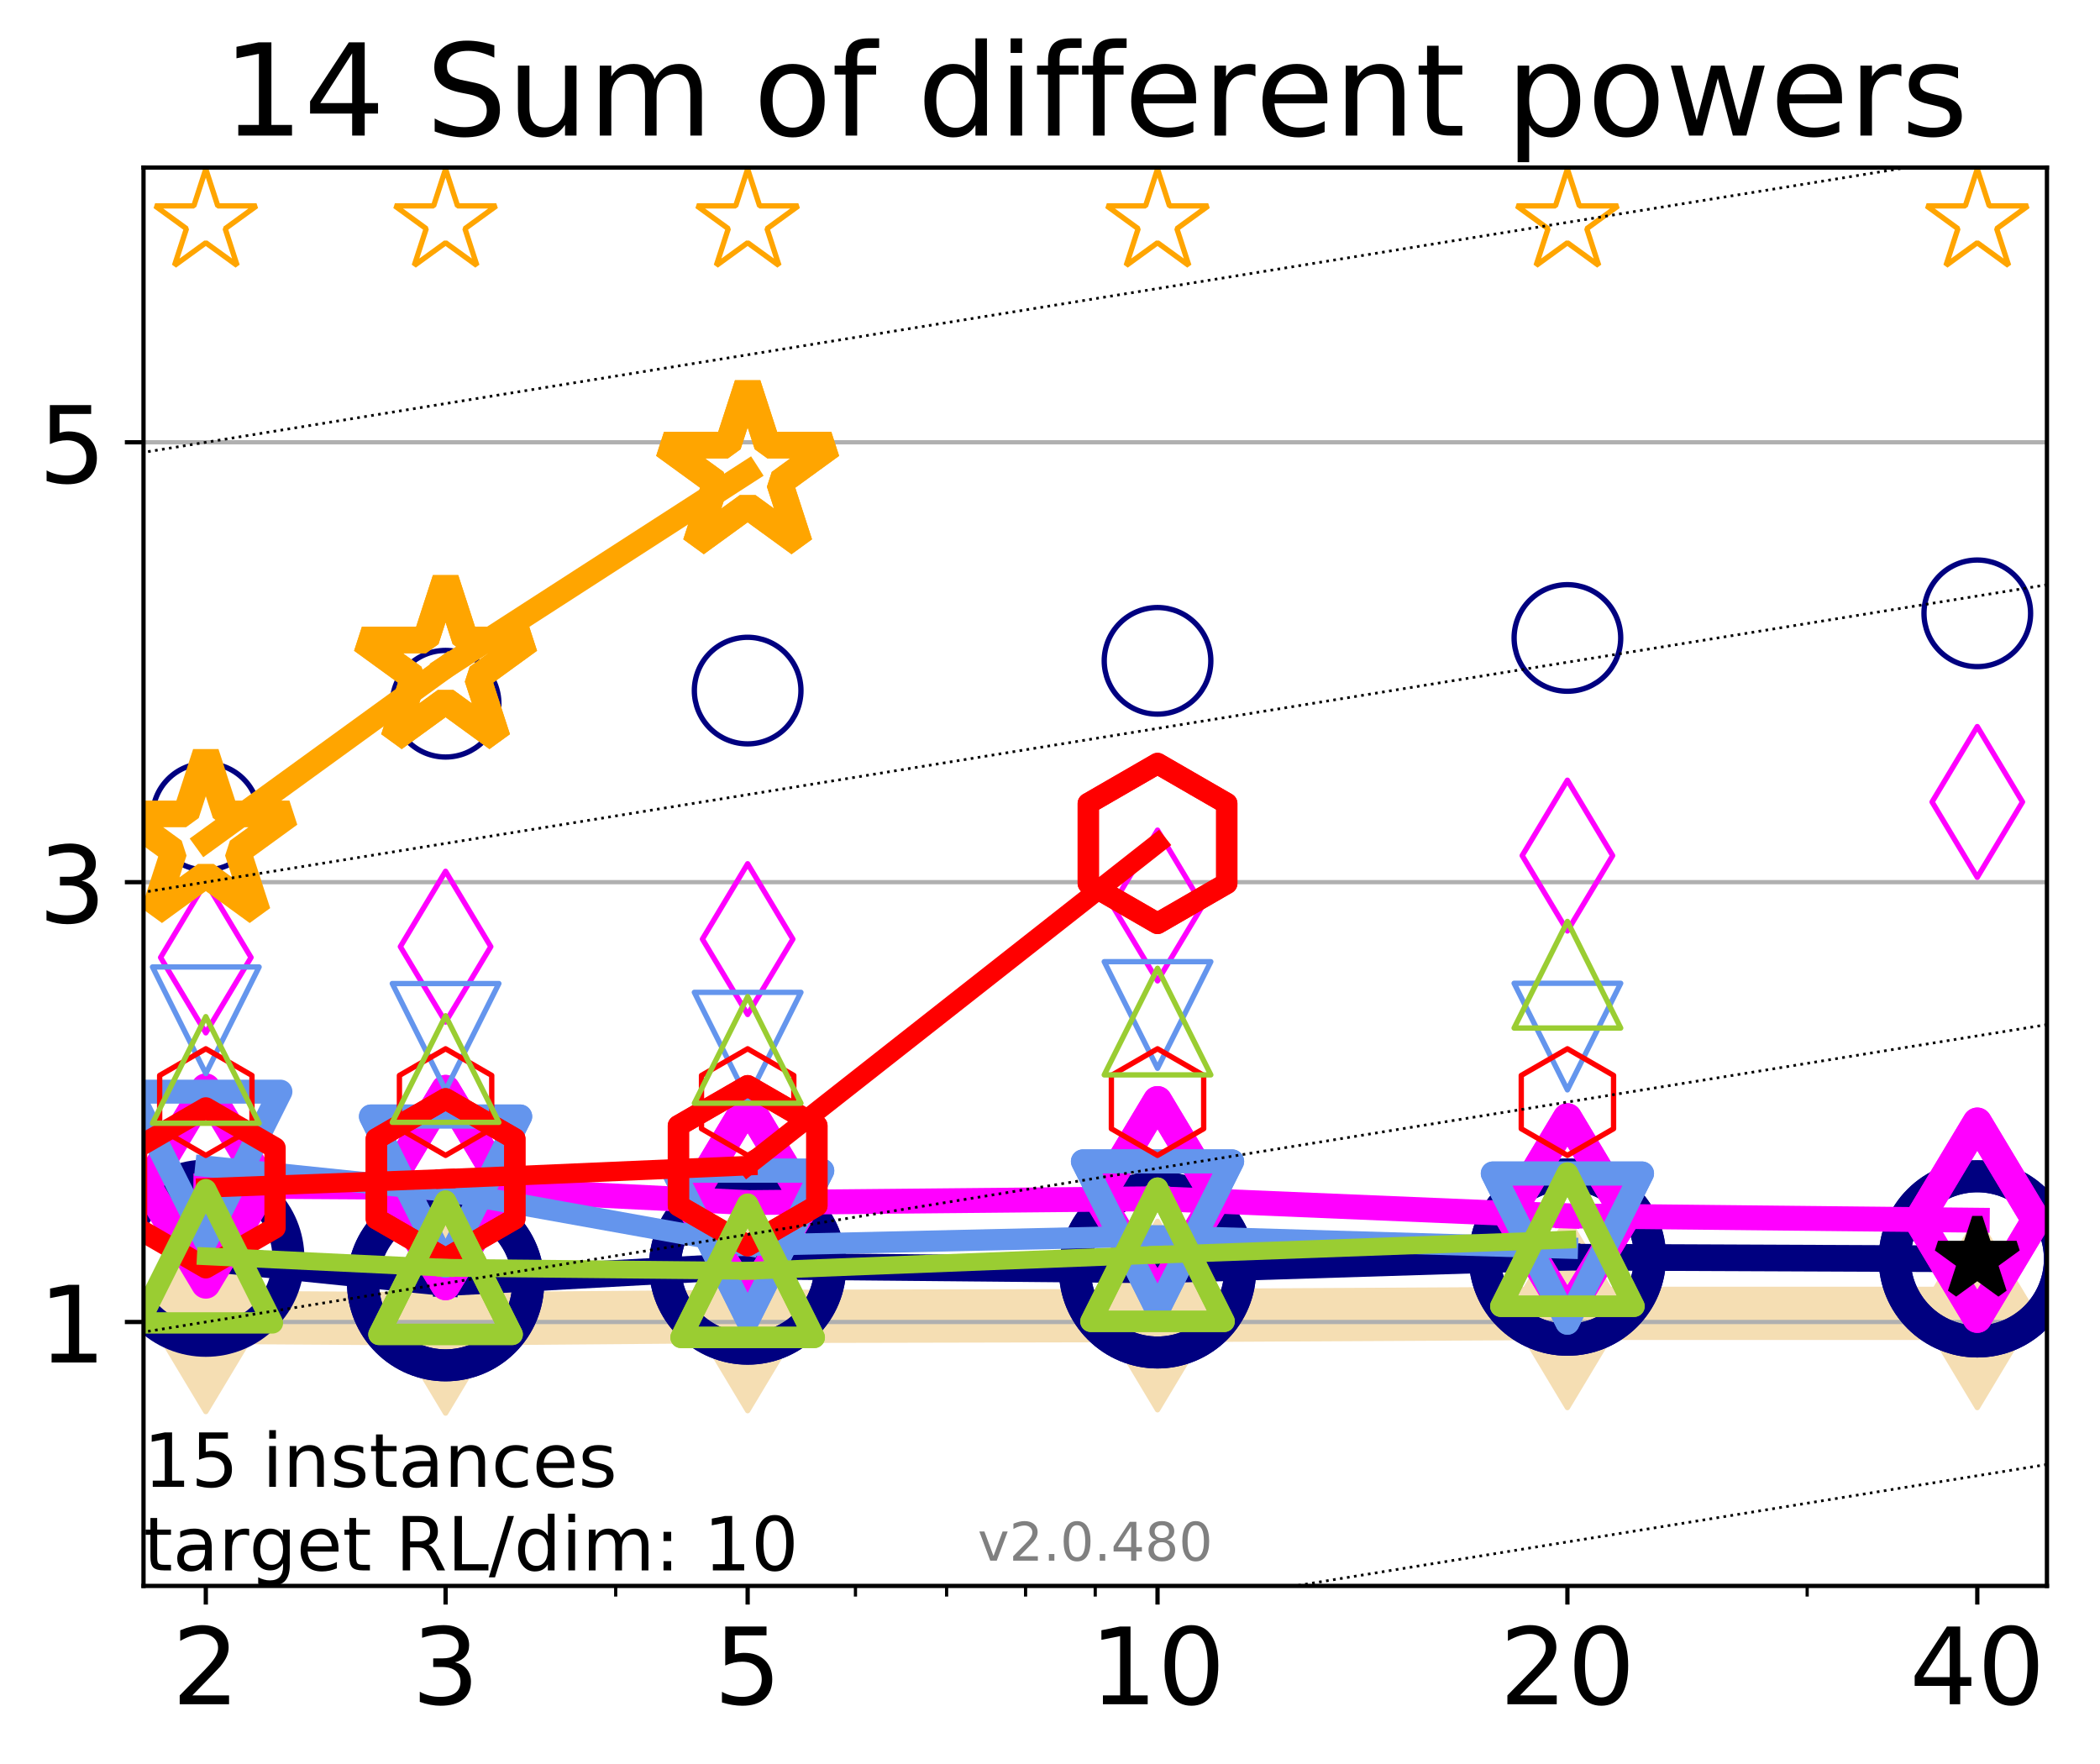 <?xml version="1.0" encoding="utf-8" standalone="no"?>
<!DOCTYPE svg PUBLIC "-//W3C//DTD SVG 1.1//EN"
  "http://www.w3.org/Graphics/SVG/1.1/DTD/svg11.dtd">
<!-- Created with matplotlib (http://matplotlib.org/) -->
<svg height="331pt" version="1.1" viewBox="0 0 394 331" width="394pt" xmlns="http://www.w3.org/2000/svg" xmlns:xlink="http://www.w3.org/1999/xlink">
 <defs>
  <style type="text/css">
*{stroke-linecap:butt;stroke-linejoin:round;}
  </style>
 </defs>
 <g id="figure_1">
  <g id="patch_1">
   <path d="M 0 331.104 
L 394.745 331.104 
L 394.745 0 
L 0 0 
z
" style="fill:#ffffff;"/>
  </g>
  <g id="axes_1">
   <g id="patch_2">
    <path d="M 26.925 297.548 
L 384.045 297.548 
L 384.045 31.436 
L 26.925 31.436 
z
" style="fill:#ffffff;"/>
   </g>
   <g id="line2d_1">
    <path clip-path="url(#pcd2418e612)" d="M 38.614 247.159 
L 83.599 247.446 
L 140.273 246.989 
L 217.174 246.821 
L 294.076 246.407 
L 370.977 246.407 
" style="fill:none;stroke:#f5deb3;stroke-linecap:square;stroke-width:10;"/>
    <defs>
     <path d="M -0 17.678 
L 10.607 0 
L 0 -17.678 
L -10.607 -0 
z
" id="m519e549bfc" style="stroke:#f5deb3;stroke-linejoin:miter;"/>
    </defs>
    <g clip-path="url(#pcd2418e612)">
     <use style="fill:#f5deb3;stroke:#f5deb3;stroke-linejoin:miter;" x="38.614" xlink:href="#m519e549bfc" y="247.159"/>
     <use style="fill:#f5deb3;stroke:#f5deb3;stroke-linejoin:miter;" x="83.599" xlink:href="#m519e549bfc" y="247.446"/>
     <use style="fill:#f5deb3;stroke:#f5deb3;stroke-linejoin:miter;" x="140.273" xlink:href="#m519e549bfc" y="246.989"/>
     <use style="fill:#f5deb3;stroke:#f5deb3;stroke-linejoin:miter;" x="217.174" xlink:href="#m519e549bfc" y="246.821"/>
     <use style="fill:#f5deb3;stroke:#f5deb3;stroke-linejoin:miter;" x="294.076" xlink:href="#m519e549bfc" y="246.407"/>
     <use style="fill:#f5deb3;stroke:#f5deb3;stroke-linejoin:miter;" x="370.977" xlink:href="#m519e549bfc" y="246.407"/>
    </g>
   </g>
   <g id="matplotlib.axis_1">
    <g id="xtick_1">
     <g id="line2d_2">
      <defs>
       <path d="M 0 0 
L 0 3.5 
" id="mab1034f482" style="stroke:#000000;stroke-width:0.8;"/>
      </defs>
      <g>
       <use style="stroke:#000000;stroke-width:0.8;" x="38.614" xlink:href="#mab1034f482" y="297.548"/>
      </g>
     </g>
     <g id="text_1">
      <!-- 2 -->
      <defs>
       <path d="M 19.188 8.297 
L 53.609 8.297 
L 53.609 0 
L 7.328 0 
L 7.328 8.297 
Q 12.938 14.109 22.625 23.891 
Q 32.328 33.688 34.812 36.531 
Q 39.547 41.844 41.422 45.531 
Q 43.312 49.219 43.312 52.781 
Q 43.312 58.594 39.234 62.25 
Q 35.156 65.922 28.609 65.922 
Q 23.969 65.922 18.812 64.312 
Q 13.672 62.703 7.812 59.422 
L 7.812 69.391 
Q 13.766 71.781 18.938 73 
Q 24.125 74.219 28.422 74.219 
Q 39.75 74.219 46.484 68.547 
Q 53.219 62.891 53.219 53.422 
Q 53.219 48.922 51.531 44.891 
Q 49.859 40.875 45.406 35.406 
Q 44.188 33.984 37.641 27.219 
Q 31.109 20.453 19.188 8.297 
z
" id="DejaVuSans-32"/>
      </defs>
      <g transform="translate(32.252 319.745)scale(0.2 -0.2)">
       <use xlink:href="#DejaVuSans-32"/>
      </g>
     </g>
    </g>
    <g id="xtick_2">
     <g id="line2d_3">
      <g>
       <use style="stroke:#000000;stroke-width:0.8;" x="83.599" xlink:href="#mab1034f482" y="297.548"/>
      </g>
     </g>
     <g id="text_2">
      <!-- 3 -->
      <defs>
       <path d="M 40.578 39.312 
Q 47.656 37.797 51.625 33 
Q 55.609 28.219 55.609 21.188 
Q 55.609 10.406 48.188 4.484 
Q 40.766 -1.422 27.094 -1.422 
Q 22.516 -1.422 17.656 -0.516 
Q 12.797 0.391 7.625 2.203 
L 7.625 11.719 
Q 11.719 9.328 16.594 8.109 
Q 21.484 6.891 26.812 6.891 
Q 36.078 6.891 40.938 10.547 
Q 45.797 14.203 45.797 21.188 
Q 45.797 27.641 41.281 31.266 
Q 36.766 34.906 28.719 34.906 
L 20.219 34.906 
L 20.219 43.016 
L 29.109 43.016 
Q 36.375 43.016 40.234 45.922 
Q 44.094 48.828 44.094 54.297 
Q 44.094 59.906 40.109 62.906 
Q 36.141 65.922 28.719 65.922 
Q 24.656 65.922 20.016 65.031 
Q 15.375 64.156 9.812 62.312 
L 9.812 71.094 
Q 15.438 72.656 20.344 73.438 
Q 25.25 74.219 29.594 74.219 
Q 40.828 74.219 47.359 69.109 
Q 53.906 64.016 53.906 55.328 
Q 53.906 49.266 50.438 45.094 
Q 46.969 40.922 40.578 39.312 
z
" id="DejaVuSans-33"/>
      </defs>
      <g transform="translate(77.236 319.745)scale(0.2 -0.2)">
       <use xlink:href="#DejaVuSans-33"/>
      </g>
     </g>
    </g>
    <g id="xtick_3">
     <g id="line2d_4">
      <g>
       <use style="stroke:#000000;stroke-width:0.8;" x="140.273" xlink:href="#mab1034f482" y="297.548"/>
      </g>
     </g>
     <g id="text_3">
      <!-- 5 -->
      <defs>
       <path d="M 10.797 72.906 
L 49.516 72.906 
L 49.516 64.594 
L 19.828 64.594 
L 19.828 46.734 
Q 21.969 47.469 24.109 47.828 
Q 26.266 48.188 28.422 48.188 
Q 40.625 48.188 47.75 41.5 
Q 54.891 34.812 54.891 23.391 
Q 54.891 11.625 47.562 5.094 
Q 40.234 -1.422 26.906 -1.422 
Q 22.312 -1.422 17.547 -0.641 
Q 12.797 0.141 7.719 1.703 
L 7.719 11.625 
Q 12.109 9.234 16.797 8.062 
Q 21.484 6.891 26.703 6.891 
Q 35.156 6.891 40.078 11.328 
Q 45.016 15.766 45.016 23.391 
Q 45.016 31 40.078 35.438 
Q 35.156 39.891 26.703 39.891 
Q 22.75 39.891 18.812 39.016 
Q 14.891 38.141 10.797 36.281 
z
" id="DejaVuSans-35"/>
      </defs>
      <g transform="translate(133.91 319.745)scale(0.2 -0.2)">
       <use xlink:href="#DejaVuSans-35"/>
      </g>
     </g>
    </g>
    <g id="xtick_4">
     <g id="line2d_5">
      <g>
       <use style="stroke:#000000;stroke-width:0.8;" x="217.174" xlink:href="#mab1034f482" y="297.548"/>
      </g>
     </g>
     <g id="text_4">
      <!-- 10 -->
      <defs>
       <path d="M 12.406 8.297 
L 28.516 8.297 
L 28.516 63.922 
L 10.984 60.406 
L 10.984 69.391 
L 28.422 72.906 
L 38.281 72.906 
L 38.281 8.297 
L 54.391 8.297 
L 54.391 0 
L 12.406 0 
z
" id="DejaVuSans-31"/>
       <path d="M 31.781 66.406 
Q 24.172 66.406 20.328 58.906 
Q 16.5 51.422 16.5 36.375 
Q 16.5 21.391 20.328 13.891 
Q 24.172 6.391 31.781 6.391 
Q 39.453 6.391 43.281 13.891 
Q 47.125 21.391 47.125 36.375 
Q 47.125 51.422 43.281 58.906 
Q 39.453 66.406 31.781 66.406 
z
M 31.781 74.219 
Q 44.047 74.219 50.516 64.516 
Q 56.984 54.828 56.984 36.375 
Q 56.984 17.969 50.516 8.266 
Q 44.047 -1.422 31.781 -1.422 
Q 19.531 -1.422 13.062 8.266 
Q 6.594 17.969 6.594 36.375 
Q 6.594 54.828 13.062 64.516 
Q 19.531 74.219 31.781 74.219 
z
" id="DejaVuSans-30"/>
      </defs>
      <g transform="translate(204.449 319.745)scale(0.2 -0.2)">
       <use xlink:href="#DejaVuSans-31"/>
       <use x="63.623" xlink:href="#DejaVuSans-30"/>
      </g>
     </g>
    </g>
    <g id="xtick_5">
     <g id="line2d_6">
      <g>
       <use style="stroke:#000000;stroke-width:0.8;" x="294.076" xlink:href="#mab1034f482" y="297.548"/>
      </g>
     </g>
     <g id="text_5">
      <!-- 20 -->
      <g transform="translate(281.351 319.745)scale(0.2 -0.2)">
       <use xlink:href="#DejaVuSans-32"/>
       <use x="63.623" xlink:href="#DejaVuSans-30"/>
      </g>
     </g>
    </g>
    <g id="xtick_6">
     <g id="line2d_7">
      <g>
       <use style="stroke:#000000;stroke-width:0.8;" x="370.977" xlink:href="#mab1034f482" y="297.548"/>
      </g>
     </g>
     <g id="text_6">
      <!-- 40 -->
      <defs>
       <path d="M 37.797 64.312 
L 12.891 25.391 
L 37.797 25.391 
z
M 35.203 72.906 
L 47.609 72.906 
L 47.609 25.391 
L 58.016 25.391 
L 58.016 17.188 
L 47.609 17.188 
L 47.609 0 
L 37.797 0 
L 37.797 17.188 
L 4.891 17.188 
L 4.891 26.703 
z
" id="DejaVuSans-34"/>
      </defs>
      <g transform="translate(358.252 319.745)scale(0.2 -0.2)">
       <use xlink:href="#DejaVuSans-34"/>
       <use x="63.623" xlink:href="#DejaVuSans-30"/>
      </g>
     </g>
    </g>
    <g id="xtick_7">
     <g id="line2d_8">
      <defs>
       <path d="M 0 0 
L 0 2 
" id="mb6cc7ffd02" style="stroke:#000000;stroke-width:0.6;"/>
      </defs>
      <g>
       <use style="stroke:#000000;stroke-width:0.6;" x="38.614" xlink:href="#mb6cc7ffd02" y="297.548"/>
      </g>
     </g>
    </g>
    <g id="xtick_8">
     <g id="line2d_9">
      <g>
       <use style="stroke:#000000;stroke-width:0.6;" x="83.599" xlink:href="#mb6cc7ffd02" y="297.548"/>
      </g>
     </g>
    </g>
    <g id="xtick_9">
     <g id="line2d_10">
      <g>
       <use style="stroke:#000000;stroke-width:0.6;" x="115.516" xlink:href="#mb6cc7ffd02" y="297.548"/>
      </g>
     </g>
    </g>
    <g id="xtick_10">
     <g id="line2d_11">
      <g>
       <use style="stroke:#000000;stroke-width:0.6;" x="140.273" xlink:href="#mb6cc7ffd02" y="297.548"/>
      </g>
     </g>
    </g>
    <g id="xtick_11">
     <g id="line2d_12">
      <g>
       <use style="stroke:#000000;stroke-width:0.6;" x="160.5" xlink:href="#mb6cc7ffd02" y="297.548"/>
      </g>
     </g>
    </g>
    <g id="xtick_12">
     <g id="line2d_13">
      <g>
       <use style="stroke:#000000;stroke-width:0.6;" x="177.603" xlink:href="#mb6cc7ffd02" y="297.548"/>
      </g>
     </g>
    </g>
    <g id="xtick_13">
     <g id="line2d_14">
      <g>
       <use style="stroke:#000000;stroke-width:0.6;" x="192.417" xlink:href="#mb6cc7ffd02" y="297.548"/>
      </g>
     </g>
    </g>
    <g id="xtick_14">
     <g id="line2d_15">
      <g>
       <use style="stroke:#000000;stroke-width:0.6;" x="205.485" xlink:href="#mb6cc7ffd02" y="297.548"/>
      </g>
     </g>
    </g>
    <g id="xtick_15">
     <g id="line2d_16">
      <g>
       <use style="stroke:#000000;stroke-width:0.6;" x="294.076" xlink:href="#mb6cc7ffd02" y="297.548"/>
      </g>
     </g>
    </g>
    <g id="xtick_16">
     <g id="line2d_17">
      <g>
       <use style="stroke:#000000;stroke-width:0.6;" x="339.06" xlink:href="#mb6cc7ffd02" y="297.548"/>
      </g>
     </g>
    </g>
    <g id="xtick_17">
     <g id="line2d_18">
      <g>
       <use style="stroke:#000000;stroke-width:0.6;" x="370.977" xlink:href="#mb6cc7ffd02" y="297.548"/>
      </g>
     </g>
    </g>
   </g>
   <g id="matplotlib.axis_2">
    <g id="ytick_1">
     <g id="line2d_19">
      <path clip-path="url(#pcd2418e612)" d="M 26.925 248.034 
L 384.045 248.034 
" style="fill:none;stroke:#b0b0b0;stroke-linecap:square;stroke-width:0.8;"/>
     </g>
     <g id="line2d_20">
      <defs>
       <path d="M 0 0 
L -3.5 0 
" id="mf6d6d256bd" style="stroke:#000000;stroke-width:0.8;"/>
      </defs>
      <g>
       <use style="stroke:#000000;stroke-width:0.8;" x="26.925" xlink:href="#mf6d6d256bd" y="248.034"/>
      </g>
     </g>
     <g id="text_7">
      <!-- 1 -->
      <g transform="translate(7.2 255.632)scale(0.2 -0.2)">
       <use xlink:href="#DejaVuSans-31"/>
      </g>
     </g>
    </g>
    <g id="ytick_2">
     <g id="line2d_21">
      <path clip-path="url(#pcd2418e612)" d="M 26.925 165.509 
L 384.045 165.509 
" style="fill:none;stroke:#b0b0b0;stroke-linecap:square;stroke-width:0.8;"/>
     </g>
     <g id="line2d_22">
      <g>
       <use style="stroke:#000000;stroke-width:0.8;" x="26.925" xlink:href="#mf6d6d256bd" y="165.509"/>
      </g>
     </g>
     <g id="text_8">
      <!-- 3 -->
      <g transform="translate(7.2 173.108)scale(0.2 -0.2)">
       <use xlink:href="#DejaVuSans-33"/>
      </g>
     </g>
    </g>
    <g id="ytick_3">
     <g id="line2d_23">
      <path clip-path="url(#pcd2418e612)" d="M 26.925 82.985 
L 384.045 82.985 
" style="fill:none;stroke:#b0b0b0;stroke-linecap:square;stroke-width:0.8;"/>
     </g>
     <g id="line2d_24">
      <g>
       <use style="stroke:#000000;stroke-width:0.8;" x="26.925" xlink:href="#mf6d6d256bd" y="82.985"/>
      </g>
     </g>
     <g id="text_9">
      <!-- 5 -->
      <g transform="translate(7.2 90.583)scale(0.2 -0.2)">
       <use xlink:href="#DejaVuSans-35"/>
      </g>
     </g>
    </g>
   </g>
   <g id="line2d_25">
    <path clip-path="url(#pcd2418e612)" d="M 38.614 236.066 
L 83.599 240.662 
" style="fill:none;stroke:#000080;stroke-linecap:square;stroke-width:5;"/>
    <defs>
     <path d="M 0 15.5 
C 4.111 15.5 8.053 13.867 10.96 10.96 
C 13.867 8.053 15.5 4.111 15.5 0 
C 15.5 -4.111 13.867 -8.053 10.96 -10.96 
C 8.053 -13.867 4.111 -15.5 0 -15.5 
C -4.111 -15.5 -8.053 -13.867 -10.96 -10.96 
C -13.867 -8.053 -15.5 -4.111 -15.5 0 
C -15.5 4.111 -13.867 8.053 -10.96 10.96 
C -8.053 13.867 -4.111 15.5 0 15.5 
z
" id="mfbea854849" style="stroke:#000080;stroke-width:6;"/>
    </defs>
    <g clip-path="url(#pcd2418e612)">
     <use style="fill:none;stroke:#000080;stroke-width:6;" x="38.614" xlink:href="#mfbea854849" y="236.066"/>
     <use style="fill:none;stroke:#000080;stroke-width:6;" x="83.599" xlink:href="#mfbea854849" y="240.662"/>
    </g>
   </g>
   <g id="line2d_26">
    <path clip-path="url(#pcd2418e612)" d="M 83.599 240.662 
L 140.273 237.54 
" style="fill:none;stroke:#000080;stroke-linecap:square;stroke-width:5;"/>
    <g clip-path="url(#pcd2418e612)">
     <use style="fill:none;stroke:#000080;stroke-width:6;" x="83.599" xlink:href="#mfbea854849" y="240.662"/>
     <use style="fill:none;stroke:#000080;stroke-width:6;" x="140.273" xlink:href="#mfbea854849" y="237.54"/>
    </g>
   </g>
   <g id="line2d_27">
    <path clip-path="url(#pcd2418e612)" d="M 140.273 237.54 
L 217.174 238.253 
" style="fill:none;stroke:#000080;stroke-linecap:square;stroke-width:5;"/>
    <g clip-path="url(#pcd2418e612)">
     <use style="fill:none;stroke:#000080;stroke-width:6;" x="140.273" xlink:href="#mfbea854849" y="237.54"/>
     <use style="fill:none;stroke:#000080;stroke-width:6;" x="217.174" xlink:href="#mfbea854849" y="238.253"/>
    </g>
   </g>
   <g id="line2d_28">
    <path clip-path="url(#pcd2418e612)" d="M 217.174 238.253 
L 294.076 235.865 
" style="fill:none;stroke:#000080;stroke-linecap:square;stroke-width:5;"/>
    <g clip-path="url(#pcd2418e612)">
     <use style="fill:none;stroke:#000080;stroke-width:6;" x="217.174" xlink:href="#mfbea854849" y="238.253"/>
     <use style="fill:none;stroke:#000080;stroke-width:6;" x="294.076" xlink:href="#mfbea854849" y="235.865"/>
    </g>
   </g>
   <g id="line2d_29">
    <path clip-path="url(#pcd2418e612)" d="M 294.076 235.865 
L 370.977 236.192 
" style="fill:none;stroke:#000080;stroke-linecap:square;stroke-width:5;"/>
    <g clip-path="url(#pcd2418e612)">
     <use style="fill:none;stroke:#000080;stroke-width:6;" x="294.076" xlink:href="#mfbea854849" y="235.865"/>
     <use style="fill:none;stroke:#000080;stroke-width:6;" x="370.977" xlink:href="#mfbea854849" y="236.192"/>
    </g>
   </g>
   <g id="line2d_30">
    <path clip-path="url(#pcd2418e612)" d="M 370.977 236.192 
" style="fill:none;stroke:#000080;stroke-linecap:square;stroke-width:5;"/>
    <g clip-path="url(#pcd2418e612)">
     <use style="fill:none;stroke:#000080;stroke-width:6;" x="370.977" xlink:href="#mfbea854849" y="236.192"/>
    </g>
   </g>
   <g id="line2d_31"/>
   <g id="line2d_32">
    <defs>
     <path d="M 0 10 
C 2.652 10 5.196 8.946 7.071 7.071 
C 8.946 5.196 10 2.652 10 0 
C 10 -2.652 8.946 -5.196 7.071 -7.071 
C 5.196 -8.946 2.652 -10 0 -10 
C -2.652 -10 -5.196 -8.946 -7.071 -7.071 
C -8.946 -5.196 -10 -2.652 -10 0 
C -10 2.652 -8.946 5.196 -7.071 7.071 
C -5.196 8.946 -2.652 10 0 10 
z
" id="m8c81c8ad47" style="stroke:#000080;"/>
    </defs>
    <g clip-path="url(#pcd2418e612)">
     <use style="fill:none;stroke:#000080;" x="38.614" xlink:href="#m8c81c8ad47" y="153.218"/>
     <use style="fill:none;stroke:#000080;" x="83.599" xlink:href="#m8c81c8ad47" y="132.033"/>
     <use style="fill:none;stroke:#000080;" x="140.273" xlink:href="#m8c81c8ad47" y="129.566"/>
     <use style="fill:none;stroke:#000080;" x="217.174" xlink:href="#m8c81c8ad47" y="123.984"/>
     <use style="fill:none;stroke:#000080;" x="294.076" xlink:href="#m8c81c8ad47" y="119.694"/>
     <use style="fill:none;stroke:#000080;" x="370.977" xlink:href="#m8c81c8ad47" y="115.072"/>
    </g>
   </g>
   <g id="line2d_33">
    <path clip-path="url(#pcd2418e612)" d="M 38.614 222.517 
L 83.599 222.807 
" style="fill:none;stroke:#ff00ff;stroke-linecap:square;stroke-width:4.667;"/>
    <defs>
     <path d="M -0 18.385 
L 11.031 0 
L 0 -18.385 
L -11.031 -0 
z
" id="m5c1d5bd7ec" style="stroke:#ff00ff;stroke-linejoin:miter;stroke-width:5.5;"/>
    </defs>
    <g clip-path="url(#pcd2418e612)">
     <use style="fill:none;stroke:#ff00ff;stroke-linejoin:miter;stroke-width:5.5;" x="38.614" xlink:href="#m5c1d5bd7ec" y="222.517"/>
     <use style="fill:none;stroke:#ff00ff;stroke-linejoin:miter;stroke-width:5.5;" x="83.599" xlink:href="#m5c1d5bd7ec" y="222.807"/>
    </g>
   </g>
   <g id="line2d_34">
    <path clip-path="url(#pcd2418e612)" d="M 83.599 222.807 
L 140.273 225.632 
" style="fill:none;stroke:#ff00ff;stroke-linecap:square;stroke-width:4.667;"/>
    <g clip-path="url(#pcd2418e612)">
     <use style="fill:none;stroke:#ff00ff;stroke-linejoin:miter;stroke-width:5.5;" x="83.599" xlink:href="#m5c1d5bd7ec" y="222.807"/>
     <use style="fill:none;stroke:#ff00ff;stroke-linejoin:miter;stroke-width:5.5;" x="140.273" xlink:href="#m5c1d5bd7ec" y="225.632"/>
    </g>
   </g>
   <g id="line2d_35">
    <path clip-path="url(#pcd2418e612)" d="M 140.273 225.632 
L 217.174 224.904 
" style="fill:none;stroke:#ff00ff;stroke-linecap:square;stroke-width:4.667;"/>
    <g clip-path="url(#pcd2418e612)">
     <use style="fill:none;stroke:#ff00ff;stroke-linejoin:miter;stroke-width:5.5;" x="140.273" xlink:href="#m5c1d5bd7ec" y="225.632"/>
     <use style="fill:none;stroke:#ff00ff;stroke-linejoin:miter;stroke-width:5.5;" x="217.174" xlink:href="#m5c1d5bd7ec" y="224.904"/>
    </g>
   </g>
   <g id="line2d_36">
    <path clip-path="url(#pcd2418e612)" d="M 217.174 224.904 
L 294.076 228.125 
" style="fill:none;stroke:#ff00ff;stroke-linecap:square;stroke-width:4.667;"/>
    <g clip-path="url(#pcd2418e612)">
     <use style="fill:none;stroke:#ff00ff;stroke-linejoin:miter;stroke-width:5.5;" x="217.174" xlink:href="#m5c1d5bd7ec" y="224.904"/>
     <use style="fill:none;stroke:#ff00ff;stroke-linejoin:miter;stroke-width:5.5;" x="294.076" xlink:href="#m5c1d5bd7ec" y="228.125"/>
    </g>
   </g>
   <g id="line2d_37">
    <path clip-path="url(#pcd2418e612)" d="M 294.076 228.125 
L 370.977 228.933 
" style="fill:none;stroke:#ff00ff;stroke-linecap:square;stroke-width:4.667;"/>
    <g clip-path="url(#pcd2418e612)">
     <use style="fill:none;stroke:#ff00ff;stroke-linejoin:miter;stroke-width:5.5;" x="294.076" xlink:href="#m5c1d5bd7ec" y="228.125"/>
     <use style="fill:none;stroke:#ff00ff;stroke-linejoin:miter;stroke-width:5.5;" x="370.977" xlink:href="#m5c1d5bd7ec" y="228.933"/>
    </g>
   </g>
   <g id="line2d_38">
    <path clip-path="url(#pcd2418e612)" d="M 370.977 228.933 
" style="fill:none;stroke:#ff00ff;stroke-linecap:square;stroke-width:4.667;"/>
    <g clip-path="url(#pcd2418e612)">
     <use style="fill:none;stroke:#ff00ff;stroke-linejoin:miter;stroke-width:5.5;" x="370.977" xlink:href="#m5c1d5bd7ec" y="228.933"/>
    </g>
   </g>
   <g id="line2d_39"/>
   <g id="line2d_40">
    <defs>
     <path d="M -0 14.142 
L 8.485 0 
L -0 -14.142 
L -8.485 -0 
z
" id="m2f534314c7" style="stroke:#ff00ff;stroke-linejoin:miter;"/>
    </defs>
    <g clip-path="url(#pcd2418e612)">
     <use style="fill:none;stroke:#ff00ff;stroke-linejoin:miter;" x="38.614" xlink:href="#m2f534314c7" y="179.64"/>
     <use style="fill:none;stroke:#ff00ff;stroke-linejoin:miter;" x="83.599" xlink:href="#m2f534314c7" y="177.611"/>
     <use style="fill:none;stroke:#ff00ff;stroke-linejoin:miter;" x="140.273" xlink:href="#m2f534314c7" y="176.196"/>
     <use style="fill:none;stroke:#ff00ff;stroke-linejoin:miter;" x="217.174" xlink:href="#m2f534314c7" y="169.89"/>
     <use style="fill:none;stroke:#ff00ff;stroke-linejoin:miter;" x="294.076" xlink:href="#m2f534314c7" y="160.524"/>
     <use style="fill:none;stroke:#ff00ff;stroke-linejoin:miter;" x="370.977" xlink:href="#m2f534314c7" y="150.461"/>
    </g>
   </g>
   <g id="line2d_41">
    <path clip-path="url(#pcd2418e612)" d="M 38.614 157.805 
L 83.599 125.173 
" style="fill:none;stroke:#ffa500;stroke-linecap:square;stroke-width:4.333;"/>
    <defs>
     <path d="M 0 -16.5 
L -3.704 -5.099 
L -15.692 -5.099 
L -5.994 1.948 
L -9.698 13.349 
L -0 6.302 
L 9.698 13.349 
L 5.994 1.948 
L 15.692 -5.099 
L 3.704 -5.099 
z
" id="m3b3eb95f6f" style="stroke:#ffa500;stroke-linejoin:bevel;stroke-width:5;"/>
    </defs>
    <g clip-path="url(#pcd2418e612)">
     <use style="fill:none;stroke:#ffa500;stroke-linejoin:bevel;stroke-width:5;" x="38.614" xlink:href="#m3b3eb95f6f" y="157.805"/>
     <use style="fill:none;stroke:#ffa500;stroke-linejoin:bevel;stroke-width:5;" x="83.599" xlink:href="#m3b3eb95f6f" y="125.173"/>
    </g>
   </g>
   <g id="line2d_42">
    <path clip-path="url(#pcd2418e612)" d="M 83.599 125.173 
L 140.273 88.609 
" style="fill:none;stroke:#ffa500;stroke-linecap:square;stroke-width:4.333;"/>
    <g clip-path="url(#pcd2418e612)">
     <use style="fill:none;stroke:#ffa500;stroke-linejoin:bevel;stroke-width:5;" x="83.599" xlink:href="#m3b3eb95f6f" y="125.173"/>
     <use style="fill:none;stroke:#ffa500;stroke-linejoin:bevel;stroke-width:5;" x="140.273" xlink:href="#m3b3eb95f6f" y="88.609"/>
    </g>
   </g>
   <g id="line2d_43">
    <path clip-path="url(#pcd2418e612)" d="M 140.273 88.609 
" style="fill:none;stroke:#ffa500;stroke-linecap:square;stroke-width:4.333;"/>
    <g clip-path="url(#pcd2418e612)">
     <use style="fill:none;stroke:#ffa500;stroke-linejoin:bevel;stroke-width:5;" x="140.273" xlink:href="#m3b3eb95f6f" y="88.609"/>
    </g>
   </g>
   <g id="line2d_44"/>
   <g id="line2d_45">
    <defs>
     <path d="M 0 -10 
L -2.245 -3.09 
L -9.511 -3.09 
L -3.633 1.18 
L -5.878 8.09 
L -0 3.82 
L 5.878 8.09 
L 3.633 1.18 
L 9.511 -3.09 
L 2.245 -3.09 
z
" id="mc01758239f" style="stroke:#ffa500;stroke-linejoin:bevel;"/>
    </defs>
    <g clip-path="url(#pcd2418e612)">
     <use style="fill:none;stroke:#ffa500;stroke-linejoin:bevel;" x="38.614" xlink:href="#mc01758239f" y="41.722"/>
     <use style="fill:none;stroke:#ffa500;stroke-linejoin:bevel;" x="83.599" xlink:href="#mc01758239f" y="41.722"/>
     <use style="fill:none;stroke:#ffa500;stroke-linejoin:bevel;" x="140.273" xlink:href="#mc01758239f" y="41.722"/>
     <use style="fill:none;stroke:#ffa500;stroke-linejoin:bevel;" x="217.174" xlink:href="#mc01758239f" y="41.722"/>
     <use style="fill:none;stroke:#ffa500;stroke-linejoin:bevel;" x="294.076" xlink:href="#mc01758239f" y="41.722"/>
     <use style="fill:none;stroke:#ffa500;stroke-linejoin:bevel;" x="370.977" xlink:href="#mc01758239f" y="41.722"/>
    </g>
   </g>
   <g id="line2d_46">
    <path clip-path="url(#pcd2418e612)" d="M 38.614 218.814 
L 83.599 223.472 
" style="fill:none;stroke:#6495ed;stroke-linecap:square;stroke-width:4;"/>
    <defs>
     <path d="M -0 14 
L 14 -14 
L -14 -14 
z
" id="mba30ad9c4a" style="stroke:#6495ed;stroke-linejoin:miter;stroke-width:4.5;"/>
    </defs>
    <g clip-path="url(#pcd2418e612)">
     <use style="fill:none;stroke:#6495ed;stroke-linejoin:miter;stroke-width:4.5;" x="38.614" xlink:href="#mba30ad9c4a" y="218.814"/>
     <use style="fill:none;stroke:#6495ed;stroke-linejoin:miter;stroke-width:4.5;" x="83.599" xlink:href="#mba30ad9c4a" y="223.472"/>
    </g>
   </g>
   <g id="line2d_47">
    <path clip-path="url(#pcd2418e612)" d="M 83.599 223.472 
L 140.273 233.646 
" style="fill:none;stroke:#6495ed;stroke-linecap:square;stroke-width:4;"/>
    <g clip-path="url(#pcd2418e612)">
     <use style="fill:none;stroke:#6495ed;stroke-linejoin:miter;stroke-width:4.5;" x="83.599" xlink:href="#mba30ad9c4a" y="223.472"/>
     <use style="fill:none;stroke:#6495ed;stroke-linejoin:miter;stroke-width:4.5;" x="140.273" xlink:href="#mba30ad9c4a" y="233.646"/>
    </g>
   </g>
   <g id="line2d_48">
    <path clip-path="url(#pcd2418e612)" d="M 140.273 233.646 
L 217.174 231.898 
" style="fill:none;stroke:#6495ed;stroke-linecap:square;stroke-width:4;"/>
    <g clip-path="url(#pcd2418e612)">
     <use style="fill:none;stroke:#6495ed;stroke-linejoin:miter;stroke-width:4.5;" x="140.273" xlink:href="#mba30ad9c4a" y="233.646"/>
     <use style="fill:none;stroke:#6495ed;stroke-linejoin:miter;stroke-width:4.5;" x="217.174" xlink:href="#mba30ad9c4a" y="231.898"/>
    </g>
   </g>
   <g id="line2d_49">
    <path clip-path="url(#pcd2418e612)" d="M 217.174 231.898 
L 294.076 234.167 
" style="fill:none;stroke:#6495ed;stroke-linecap:square;stroke-width:4;"/>
    <g clip-path="url(#pcd2418e612)">
     <use style="fill:none;stroke:#6495ed;stroke-linejoin:miter;stroke-width:4.5;" x="217.174" xlink:href="#mba30ad9c4a" y="231.898"/>
     <use style="fill:none;stroke:#6495ed;stroke-linejoin:miter;stroke-width:4.5;" x="294.076" xlink:href="#mba30ad9c4a" y="234.167"/>
    </g>
   </g>
   <g id="line2d_50">
    <path clip-path="url(#pcd2418e612)" d="M 294.076 234.167 
" style="fill:none;stroke:#6495ed;stroke-linecap:square;stroke-width:4;"/>
    <g clip-path="url(#pcd2418e612)">
     <use style="fill:none;stroke:#6495ed;stroke-linejoin:miter;stroke-width:4.5;" x="294.076" xlink:href="#mba30ad9c4a" y="234.167"/>
    </g>
   </g>
   <g id="line2d_51"/>
   <g id="line2d_52">
    <defs>
     <path d="M -0 10 
L 10 -10 
L -10 -10 
z
" id="m17003c66b0" style="stroke:#6495ed;stroke-linejoin:miter;"/>
    </defs>
    <g clip-path="url(#pcd2418e612)">
     <use style="fill:none;stroke:#6495ed;stroke-linejoin:miter;" x="38.614" xlink:href="#m17003c66b0" y="191.422"/>
     <use style="fill:none;stroke:#6495ed;stroke-linejoin:miter;" x="83.599" xlink:href="#m17003c66b0" y="194.53"/>
     <use style="fill:none;stroke:#6495ed;stroke-linejoin:miter;" x="140.273" xlink:href="#m17003c66b0" y="196.179"/>
     <use style="fill:none;stroke:#6495ed;stroke-linejoin:miter;" x="217.174" xlink:href="#m17003c66b0" y="190.43"/>
     <use style="fill:none;stroke:#6495ed;stroke-linejoin:miter;" x="294.076" xlink:href="#m17003c66b0" y="194.481"/>
    </g>
   </g>
   <g id="line2d_53">
    <path clip-path="url(#pcd2418e612)" d="M 38.614 222.866 
L 83.599 221.16 
" style="fill:none;stroke:#ff0000;stroke-linecap:square;stroke-width:3.667;"/>
    <defs>
     <path d="M 0 -15 
L -12.99 -7.5 
L -12.99 7.5 
L -0 15 
L 12.99 7.5 
L 12.99 -7.5 
z
" id="mbb1af73803" style="stroke:#ff0000;stroke-linejoin:miter;stroke-width:4;"/>
    </defs>
    <g clip-path="url(#pcd2418e612)">
     <use style="fill:none;stroke:#ff0000;stroke-linejoin:miter;stroke-width:4;" x="38.614" xlink:href="#mbb1af73803" y="222.866"/>
     <use style="fill:none;stroke:#ff0000;stroke-linejoin:miter;stroke-width:4;" x="83.599" xlink:href="#mbb1af73803" y="221.16"/>
    </g>
   </g>
   <g id="line2d_54">
    <path clip-path="url(#pcd2418e612)" d="M 83.599 221.16 
L 140.273 218.702 
" style="fill:none;stroke:#ff0000;stroke-linecap:square;stroke-width:3.667;"/>
    <g clip-path="url(#pcd2418e612)">
     <use style="fill:none;stroke:#ff0000;stroke-linejoin:miter;stroke-width:4;" x="83.599" xlink:href="#mbb1af73803" y="221.16"/>
     <use style="fill:none;stroke:#ff0000;stroke-linejoin:miter;stroke-width:4;" x="140.273" xlink:href="#mbb1af73803" y="218.702"/>
    </g>
   </g>
   <g id="line2d_55">
    <path clip-path="url(#pcd2418e612)" d="M 140.273 218.702 
L 217.174 158.248 
" style="fill:none;stroke:#ff0000;stroke-linecap:square;stroke-width:3.667;"/>
    <g clip-path="url(#pcd2418e612)">
     <use style="fill:none;stroke:#ff0000;stroke-linejoin:miter;stroke-width:4;" x="140.273" xlink:href="#mbb1af73803" y="218.702"/>
     <use style="fill:none;stroke:#ff0000;stroke-linejoin:miter;stroke-width:4;" x="217.174" xlink:href="#mbb1af73803" y="158.248"/>
    </g>
   </g>
   <g id="line2d_56">
    <path clip-path="url(#pcd2418e612)" d="M 217.174 158.248 
" style="fill:none;stroke:#ff0000;stroke-linecap:square;stroke-width:3.667;"/>
    <g clip-path="url(#pcd2418e612)">
     <use style="fill:none;stroke:#ff0000;stroke-linejoin:miter;stroke-width:4;" x="217.174" xlink:href="#mbb1af73803" y="158.248"/>
    </g>
   </g>
   <g id="line2d_57"/>
   <g id="line2d_58">
    <defs>
     <path d="M 0 -10 
L -8.66 -5 
L -8.66 5 
L -0 10 
L 8.66 5 
L 8.66 -5 
z
" id="me2abed97d7" style="stroke:#ff0000;stroke-linejoin:miter;"/>
    </defs>
    <g clip-path="url(#pcd2418e612)">
     <use style="fill:none;stroke:#ff0000;stroke-linejoin:miter;" x="38.614" xlink:href="#me2abed97d7" y="206.771"/>
     <use style="fill:none;stroke:#ff0000;stroke-linejoin:miter;" x="83.599" xlink:href="#me2abed97d7" y="206.771"/>
     <use style="fill:none;stroke:#ff0000;stroke-linejoin:miter;" x="140.273" xlink:href="#me2abed97d7" y="206.771"/>
     <use style="fill:none;stroke:#ff0000;stroke-linejoin:miter;" x="217.174" xlink:href="#me2abed97d7" y="206.771"/>
     <use style="fill:none;stroke:#ff0000;stroke-linejoin:miter;" x="294.076" xlink:href="#me2abed97d7" y="206.771"/>
    </g>
   </g>
   <g id="line2d_59">
    <path clip-path="url(#pcd2418e612)" d="M 38.614 235.702 
L 83.599 237.858 
" style="fill:none;stroke:#9acd32;stroke-linecap:square;stroke-width:3.333;"/>
    <defs>
     <path d="M 0 -12.5 
L -12.5 12.5 
L 12.5 12.5 
z
" id="me67e20ed2f" style="stroke:#9acd32;stroke-linejoin:miter;stroke-width:4;"/>
    </defs>
    <g clip-path="url(#pcd2418e612)">
     <use style="fill:none;stroke:#9acd32;stroke-linejoin:miter;stroke-width:4;" x="38.614" xlink:href="#me67e20ed2f" y="235.702"/>
     <use style="fill:none;stroke:#9acd32;stroke-linejoin:miter;stroke-width:4;" x="83.599" xlink:href="#me67e20ed2f" y="237.858"/>
    </g>
   </g>
   <g id="line2d_60">
    <path clip-path="url(#pcd2418e612)" d="M 83.599 237.858 
L 140.273 238.427 
" style="fill:none;stroke:#9acd32;stroke-linecap:square;stroke-width:3.333;"/>
    <g clip-path="url(#pcd2418e612)">
     <use style="fill:none;stroke:#9acd32;stroke-linejoin:miter;stroke-width:4;" x="83.599" xlink:href="#me67e20ed2f" y="237.858"/>
     <use style="fill:none;stroke:#9acd32;stroke-linejoin:miter;stroke-width:4;" x="140.273" xlink:href="#me67e20ed2f" y="238.427"/>
    </g>
   </g>
   <g id="line2d_61">
    <path clip-path="url(#pcd2418e612)" d="M 140.273 238.427 
L 217.174 235.416 
" style="fill:none;stroke:#9acd32;stroke-linecap:square;stroke-width:3.333;"/>
    <g clip-path="url(#pcd2418e612)">
     <use style="fill:none;stroke:#9acd32;stroke-linejoin:miter;stroke-width:4;" x="140.273" xlink:href="#me67e20ed2f" y="238.427"/>
     <use style="fill:none;stroke:#9acd32;stroke-linejoin:miter;stroke-width:4;" x="217.174" xlink:href="#me67e20ed2f" y="235.416"/>
    </g>
   </g>
   <g id="line2d_62">
    <path clip-path="url(#pcd2418e612)" d="M 217.174 235.416 
L 294.076 232.583 
" style="fill:none;stroke:#9acd32;stroke-linecap:square;stroke-width:3.333;"/>
    <g clip-path="url(#pcd2418e612)">
     <use style="fill:none;stroke:#9acd32;stroke-linejoin:miter;stroke-width:4;" x="217.174" xlink:href="#me67e20ed2f" y="235.416"/>
     <use style="fill:none;stroke:#9acd32;stroke-linejoin:miter;stroke-width:4;" x="294.076" xlink:href="#me67e20ed2f" y="232.583"/>
    </g>
   </g>
   <g id="line2d_63">
    <path clip-path="url(#pcd2418e612)" d="M 294.076 232.583 
" style="fill:none;stroke:#9acd32;stroke-linecap:square;stroke-width:3.333;"/>
    <g clip-path="url(#pcd2418e612)">
     <use style="fill:none;stroke:#9acd32;stroke-linejoin:miter;stroke-width:4;" x="294.076" xlink:href="#me67e20ed2f" y="232.583"/>
    </g>
   </g>
   <g id="line2d_64"/>
   <g id="line2d_65">
    <defs>
     <path d="M 0 -10 
L -10 10 
L 10 10 
z
" id="md8126b541e" style="stroke:#9acd32;stroke-linejoin:miter;"/>
    </defs>
    <g clip-path="url(#pcd2418e612)">
     <use style="fill:none;stroke:#9acd32;stroke-linejoin:miter;" x="38.614" xlink:href="#md8126b541e" y="200.742"/>
     <use style="fill:none;stroke:#9acd32;stroke-linejoin:miter;" x="83.599" xlink:href="#md8126b541e" y="200.572"/>
     <use style="fill:none;stroke:#9acd32;stroke-linejoin:miter;" x="140.273" xlink:href="#md8126b541e" y="196.991"/>
     <use style="fill:none;stroke:#9acd32;stroke-linejoin:miter;" x="217.174" xlink:href="#md8126b541e" y="191.667"/>
     <use style="fill:none;stroke:#9acd32;stroke-linejoin:miter;" x="294.076" xlink:href="#md8126b541e" y="182.881"/>
    </g>
   </g>
   <g id="line2d_66">
    <defs>
     <path d="M 0 -7.75 
L -1.74 -2.395 
L -7.371 -2.395 
L -2.815 0.915 
L -4.555 6.27 
L -0 2.96 
L 4.555 6.27 
L 2.815 0.915 
L 7.371 -2.395 
L 1.74 -2.395 
z
" id="m3ea8028be5" style="stroke:#000000;stroke-linejoin:bevel;stroke-width:2;"/>
    </defs>
    <g clip-path="url(#pcd2418e612)">
     <use style="stroke:#000000;stroke-linejoin:bevel;stroke-width:2;" x="370.977" xlink:href="#m3ea8028be5" y="236.192"/>
    </g>
   </g>
   <g id="line2d_67">
    <path clip-path="url(#pcd2418e612)" d="M 29.04 332.104 
L 395.745 272.874 
" style="fill:none;stroke:#000000;stroke-dasharray:0.5,0.825;stroke-dashoffset:0;stroke-width:0.5;"/>
   </g>
   <g id="line2d_68">
    <path clip-path="url(#pcd2418e612)" d="M -1 254.432 
L 395.745 190.35 
" style="fill:none;stroke:#000000;stroke-dasharray:0.5,0.825;stroke-dashoffset:0;stroke-width:0.5;"/>
   </g>
   <g id="line2d_69">
    <path clip-path="url(#pcd2418e612)" d="M -1 171.908 
L 395.745 107.825 
" style="fill:none;stroke:#000000;stroke-dasharray:0.5,0.825;stroke-dashoffset:0;stroke-width:0.5;"/>
   </g>
   <g id="line2d_70">
    <path clip-path="url(#pcd2418e612)" d="M -1 89.383 
L 395.745 25.301 
" style="fill:none;stroke:#000000;stroke-dasharray:0.5,0.825;stroke-dashoffset:0;stroke-width:0.5;"/>
   </g>
   <g id="line2d_71">
    <path clip-path="url(#pcd2418e612)" d="M -1 6.859 
L 47.655 -1 
" style="fill:none;stroke:#000000;stroke-dasharray:0.5,0.825;stroke-dashoffset:0;stroke-width:0.5;"/>
   </g>
   <g id="patch_3">
    <path d="M 26.925 297.548 
L 26.925 31.436 
" style="fill:none;stroke:#000000;stroke-linecap:square;stroke-linejoin:miter;stroke-width:0.8;"/>
   </g>
   <g id="patch_4">
    <path d="M 384.045 297.548 
L 384.045 31.436 
" style="fill:none;stroke:#000000;stroke-linecap:square;stroke-linejoin:miter;stroke-width:0.8;"/>
   </g>
   <g id="patch_5">
    <path d="M 26.925 297.548 
L 384.045 297.548 
" style="fill:none;stroke:#000000;stroke-linecap:square;stroke-linejoin:miter;stroke-width:0.8;"/>
   </g>
   <g id="patch_6">
    <path d="M 26.925 31.436 
L 384.045 31.436 
" style="fill:none;stroke:#000000;stroke-linecap:square;stroke-linejoin:miter;stroke-width:0.8;"/>
   </g>
   <g id="text_10">
    <!-- 15 instances -->
    <defs>
     <path id="DejaVuSans-20"/>
     <path d="M 9.422 54.688 
L 18.406 54.688 
L 18.406 0 
L 9.422 0 
z
M 9.422 75.984 
L 18.406 75.984 
L 18.406 64.594 
L 9.422 64.594 
z
" id="DejaVuSans-69"/>
     <path d="M 54.891 33.016 
L 54.891 0 
L 45.906 0 
L 45.906 32.719 
Q 45.906 40.484 42.875 44.328 
Q 39.844 48.188 33.797 48.188 
Q 26.516 48.188 22.312 43.547 
Q 18.109 38.922 18.109 30.906 
L 18.109 0 
L 9.078 0 
L 9.078 54.688 
L 18.109 54.688 
L 18.109 46.188 
Q 21.344 51.125 25.703 53.562 
Q 30.078 56 35.797 56 
Q 45.219 56 50.047 50.172 
Q 54.891 44.344 54.891 33.016 
z
" id="DejaVuSans-6e"/>
     <path d="M 44.281 53.078 
L 44.281 44.578 
Q 40.484 46.531 36.375 47.5 
Q 32.281 48.484 27.875 48.484 
Q 21.188 48.484 17.844 46.438 
Q 14.5 44.391 14.5 40.281 
Q 14.5 37.156 16.891 35.375 
Q 19.281 33.594 26.516 31.984 
L 29.594 31.297 
Q 39.156 29.25 43.188 25.516 
Q 47.219 21.781 47.219 15.094 
Q 47.219 7.469 41.188 3.016 
Q 35.156 -1.422 24.609 -1.422 
Q 20.219 -1.422 15.453 -0.562 
Q 10.688 0.297 5.422 2 
L 5.422 11.281 
Q 10.406 8.688 15.234 7.391 
Q 20.062 6.109 24.812 6.109 
Q 31.156 6.109 34.562 8.281 
Q 37.984 10.453 37.984 14.406 
Q 37.984 18.062 35.516 20.016 
Q 33.062 21.969 24.703 23.781 
L 21.578 24.516 
Q 13.234 26.266 9.516 29.906 
Q 5.812 33.547 5.812 39.891 
Q 5.812 47.609 11.281 51.797 
Q 16.75 56 26.812 56 
Q 31.781 56 36.172 55.266 
Q 40.578 54.547 44.281 53.078 
z
" id="DejaVuSans-73"/>
     <path d="M 18.312 70.219 
L 18.312 54.688 
L 36.812 54.688 
L 36.812 47.703 
L 18.312 47.703 
L 18.312 18.016 
Q 18.312 11.328 20.141 9.422 
Q 21.969 7.516 27.594 7.516 
L 36.812 7.516 
L 36.812 0 
L 27.594 0 
Q 17.188 0 13.234 3.875 
Q 9.281 7.766 9.281 18.016 
L 9.281 47.703 
L 2.688 47.703 
L 2.688 54.688 
L 9.281 54.688 
L 9.281 70.219 
z
" id="DejaVuSans-74"/>
     <path d="M 34.281 27.484 
Q 23.391 27.484 19.188 25 
Q 14.984 22.516 14.984 16.5 
Q 14.984 11.719 18.141 8.906 
Q 21.297 6.109 26.703 6.109 
Q 34.188 6.109 38.703 11.406 
Q 43.219 16.703 43.219 25.484 
L 43.219 27.484 
z
M 52.203 31.203 
L 52.203 0 
L 43.219 0 
L 43.219 8.297 
Q 40.141 3.328 35.547 0.953 
Q 30.953 -1.422 24.312 -1.422 
Q 15.922 -1.422 10.953 3.297 
Q 6 8.016 6 15.922 
Q 6 25.141 12.172 29.828 
Q 18.359 34.516 30.609 34.516 
L 43.219 34.516 
L 43.219 35.406 
Q 43.219 41.609 39.141 45 
Q 35.062 48.391 27.688 48.391 
Q 23 48.391 18.547 47.266 
Q 14.109 46.141 10.016 43.891 
L 10.016 52.203 
Q 14.938 54.109 19.578 55.047 
Q 24.219 56 28.609 56 
Q 40.484 56 46.344 49.844 
Q 52.203 43.703 52.203 31.203 
z
" id="DejaVuSans-61"/>
     <path d="M 48.781 52.594 
L 48.781 44.188 
Q 44.969 46.297 41.141 47.344 
Q 37.312 48.391 33.406 48.391 
Q 24.656 48.391 19.812 42.844 
Q 14.984 37.312 14.984 27.297 
Q 14.984 17.281 19.812 11.734 
Q 24.656 6.203 33.406 6.203 
Q 37.312 6.203 41.141 7.25 
Q 44.969 8.297 48.781 10.406 
L 48.781 2.094 
Q 45.016 0.344 40.984 -0.531 
Q 36.969 -1.422 32.422 -1.422 
Q 20.062 -1.422 12.781 6.344 
Q 5.516 14.109 5.516 27.297 
Q 5.516 40.672 12.859 48.328 
Q 20.219 56 33.016 56 
Q 37.156 56 41.109 55.141 
Q 45.062 54.297 48.781 52.594 
z
" id="DejaVuSans-63"/>
     <path d="M 56.203 29.594 
L 56.203 25.203 
L 14.891 25.203 
Q 15.484 15.922 20.484 11.062 
Q 25.484 6.203 34.422 6.203 
Q 39.594 6.203 44.453 7.469 
Q 49.312 8.734 54.109 11.281 
L 54.109 2.781 
Q 49.266 0.734 44.188 -0.344 
Q 39.109 -1.422 33.891 -1.422 
Q 20.797 -1.422 13.156 6.188 
Q 5.516 13.812 5.516 26.812 
Q 5.516 40.234 12.766 48.109 
Q 20.016 56 32.328 56 
Q 43.359 56 49.781 48.891 
Q 56.203 41.797 56.203 29.594 
z
M 47.219 32.234 
Q 47.125 39.594 43.094 43.984 
Q 39.062 48.391 32.422 48.391 
Q 24.906 48.391 20.391 44.141 
Q 15.875 39.891 15.188 32.172 
z
" id="DejaVuSans-65"/>
    </defs>
    <g transform="translate(26.925 278.96)scale(0.14 -0.14)">
     <use xlink:href="#DejaVuSans-31"/>
     <use x="63.623" xlink:href="#DejaVuSans-35"/>
     <use x="127.246" xlink:href="#DejaVuSans-20"/>
     <use x="159.033" xlink:href="#DejaVuSans-69"/>
     <use x="186.816" xlink:href="#DejaVuSans-6e"/>
     <use x="250.195" xlink:href="#DejaVuSans-73"/>
     <use x="302.295" xlink:href="#DejaVuSans-74"/>
     <use x="341.504" xlink:href="#DejaVuSans-61"/>
     <use x="402.783" xlink:href="#DejaVuSans-6e"/>
     <use x="466.162" xlink:href="#DejaVuSans-63"/>
     <use x="521.143" xlink:href="#DejaVuSans-65"/>
     <use x="582.666" xlink:href="#DejaVuSans-73"/>
    </g>
    <!-- target RL/dim: 10 -->
    <defs>
     <path d="M 41.109 46.297 
Q 39.594 47.172 37.812 47.578 
Q 36.031 48 33.891 48 
Q 26.266 48 22.188 43.047 
Q 18.109 38.094 18.109 28.812 
L 18.109 0 
L 9.078 0 
L 9.078 54.688 
L 18.109 54.688 
L 18.109 46.188 
Q 20.953 51.172 25.484 53.578 
Q 30.031 56 36.531 56 
Q 37.453 56 38.578 55.875 
Q 39.703 55.766 41.062 55.516 
z
" id="DejaVuSans-72"/>
     <path d="M 45.406 27.984 
Q 45.406 37.75 41.375 43.109 
Q 37.359 48.484 30.078 48.484 
Q 22.859 48.484 18.828 43.109 
Q 14.797 37.75 14.797 27.984 
Q 14.797 18.266 18.828 12.891 
Q 22.859 7.516 30.078 7.516 
Q 37.359 7.516 41.375 12.891 
Q 45.406 18.266 45.406 27.984 
z
M 54.391 6.781 
Q 54.391 -7.172 48.188 -13.984 
Q 42 -20.797 29.203 -20.797 
Q 24.469 -20.797 20.266 -20.094 
Q 16.062 -19.391 12.109 -17.922 
L 12.109 -9.188 
Q 16.062 -11.328 19.922 -12.344 
Q 23.781 -13.375 27.781 -13.375 
Q 36.625 -13.375 41.016 -8.766 
Q 45.406 -4.156 45.406 5.172 
L 45.406 9.625 
Q 42.625 4.781 38.281 2.391 
Q 33.938 0 27.875 0 
Q 17.828 0 11.672 7.656 
Q 5.516 15.328 5.516 27.984 
Q 5.516 40.672 11.672 48.328 
Q 17.828 56 27.875 56 
Q 33.938 56 38.281 53.609 
Q 42.625 51.219 45.406 46.391 
L 45.406 54.688 
L 54.391 54.688 
z
" id="DejaVuSans-67"/>
     <path d="M 44.391 34.188 
Q 47.562 33.109 50.562 29.594 
Q 53.562 26.078 56.594 19.922 
L 66.609 0 
L 56 0 
L 46.688 18.703 
Q 43.062 26.031 39.672 28.422 
Q 36.281 30.812 30.422 30.812 
L 19.672 30.812 
L 19.672 0 
L 9.812 0 
L 9.812 72.906 
L 32.078 72.906 
Q 44.578 72.906 50.734 67.672 
Q 56.891 62.453 56.891 51.906 
Q 56.891 45.016 53.688 40.469 
Q 50.484 35.938 44.391 34.188 
z
M 19.672 64.797 
L 19.672 38.922 
L 32.078 38.922 
Q 39.203 38.922 42.844 42.219 
Q 46.484 45.516 46.484 51.906 
Q 46.484 58.297 42.844 61.547 
Q 39.203 64.797 32.078 64.797 
z
" id="DejaVuSans-52"/>
     <path d="M 9.812 72.906 
L 19.672 72.906 
L 19.672 8.297 
L 55.172 8.297 
L 55.172 0 
L 9.812 0 
z
" id="DejaVuSans-4c"/>
     <path d="M 25.391 72.906 
L 33.688 72.906 
L 8.297 -9.281 
L 0 -9.281 
z
" id="DejaVuSans-2f"/>
     <path d="M 45.406 46.391 
L 45.406 75.984 
L 54.391 75.984 
L 54.391 0 
L 45.406 0 
L 45.406 8.203 
Q 42.578 3.328 38.25 0.953 
Q 33.938 -1.422 27.875 -1.422 
Q 17.969 -1.422 11.734 6.484 
Q 5.516 14.406 5.516 27.297 
Q 5.516 40.188 11.734 48.094 
Q 17.969 56 27.875 56 
Q 33.938 56 38.25 53.625 
Q 42.578 51.266 45.406 46.391 
z
M 14.797 27.297 
Q 14.797 17.391 18.875 11.75 
Q 22.953 6.109 30.078 6.109 
Q 37.203 6.109 41.297 11.75 
Q 45.406 17.391 45.406 27.297 
Q 45.406 37.203 41.297 42.844 
Q 37.203 48.484 30.078 48.484 
Q 22.953 48.484 18.875 42.844 
Q 14.797 37.203 14.797 27.297 
z
" id="DejaVuSans-64"/>
     <path d="M 52 44.188 
Q 55.375 50.25 60.062 53.125 
Q 64.75 56 71.094 56 
Q 79.641 56 84.281 50.016 
Q 88.922 44.047 88.922 33.016 
L 88.922 0 
L 79.891 0 
L 79.891 32.719 
Q 79.891 40.578 77.094 44.375 
Q 74.312 48.188 68.609 48.188 
Q 61.625 48.188 57.562 43.547 
Q 53.516 38.922 53.516 30.906 
L 53.516 0 
L 44.484 0 
L 44.484 32.719 
Q 44.484 40.625 41.703 44.406 
Q 38.922 48.188 33.109 48.188 
Q 26.219 48.188 22.156 43.531 
Q 18.109 38.875 18.109 30.906 
L 18.109 0 
L 9.078 0 
L 9.078 54.688 
L 18.109 54.688 
L 18.109 46.188 
Q 21.188 51.219 25.484 53.609 
Q 29.781 56 35.688 56 
Q 41.656 56 45.828 52.969 
Q 50 49.953 52 44.188 
z
" id="DejaVuSans-6d"/>
     <path d="M 11.719 12.406 
L 22.016 12.406 
L 22.016 0 
L 11.719 0 
z
M 11.719 51.703 
L 22.016 51.703 
L 22.016 39.312 
L 11.719 39.312 
z
" id="DejaVuSans-3a"/>
    </defs>
    <g transform="translate(26.925 294.637)scale(0.14 -0.14)">
     <use xlink:href="#DejaVuSans-74"/>
     <use x="39.209" xlink:href="#DejaVuSans-61"/>
     <use x="100.488" xlink:href="#DejaVuSans-72"/>
     <use x="141.586" xlink:href="#DejaVuSans-67"/>
     <use x="205.062" xlink:href="#DejaVuSans-65"/>
     <use x="266.586" xlink:href="#DejaVuSans-74"/>
     <use x="305.795" xlink:href="#DejaVuSans-20"/>
     <use x="337.582" xlink:href="#DejaVuSans-52"/>
     <use x="407.064" xlink:href="#DejaVuSans-4c"/>
     <use x="462.777" xlink:href="#DejaVuSans-2f"/>
     <use x="496.469" xlink:href="#DejaVuSans-64"/>
     <use x="559.945" xlink:href="#DejaVuSans-69"/>
     <use x="587.729" xlink:href="#DejaVuSans-6d"/>
     <use x="685.141" xlink:href="#DejaVuSans-3a"/>
     <use x="718.832" xlink:href="#DejaVuSans-20"/>
     <use x="750.619" xlink:href="#DejaVuSans-31"/>
     <use x="814.242" xlink:href="#DejaVuSans-30"/>
    </g>
   </g>
   <g id="text_11">
    <!-- v2.0.480 -->
    <defs>
     <path d="M 2.984 54.688 
L 12.5 54.688 
L 29.594 8.797 
L 46.688 54.688 
L 56.203 54.688 
L 35.688 0 
L 23.484 0 
z
" id="DejaVuSans-76"/>
     <path d="M 10.688 12.406 
L 21 12.406 
L 21 0 
L 10.688 0 
z
" id="DejaVuSans-2e"/>
     <path d="M 31.781 34.625 
Q 24.75 34.625 20.719 30.859 
Q 16.703 27.094 16.703 20.516 
Q 16.703 13.922 20.719 10.156 
Q 24.75 6.391 31.781 6.391 
Q 38.812 6.391 42.859 10.172 
Q 46.922 13.969 46.922 20.516 
Q 46.922 27.094 42.891 30.859 
Q 38.875 34.625 31.781 34.625 
z
M 21.922 38.812 
Q 15.578 40.375 12.031 44.719 
Q 8.5 49.078 8.5 55.328 
Q 8.5 64.062 14.719 69.141 
Q 20.953 74.219 31.781 74.219 
Q 42.672 74.219 48.875 69.141 
Q 55.078 64.062 55.078 55.328 
Q 55.078 49.078 51.531 44.719 
Q 48 40.375 41.703 38.812 
Q 48.828 37.156 52.797 32.312 
Q 56.781 27.484 56.781 20.516 
Q 56.781 9.906 50.312 4.234 
Q 43.844 -1.422 31.781 -1.422 
Q 19.734 -1.422 13.25 4.234 
Q 6.781 9.906 6.781 20.516 
Q 6.781 27.484 10.781 32.312 
Q 14.797 37.156 21.922 38.812 
z
M 18.312 54.391 
Q 18.312 48.734 21.844 45.562 
Q 25.391 42.391 31.781 42.391 
Q 38.141 42.391 41.719 45.562 
Q 45.312 48.734 45.312 54.391 
Q 45.312 60.062 41.719 63.234 
Q 38.141 66.406 31.781 66.406 
Q 25.391 66.406 21.844 63.234 
Q 18.312 60.062 18.312 54.391 
z
" id="DejaVuSans-38"/>
    </defs>
    <g style="fill:#808080;" transform="translate(183.441 292.807)scale(0.1 -0.1)">
     <use xlink:href="#DejaVuSans-76"/>
     <use x="59.18" xlink:href="#DejaVuSans-32"/>
     <use x="122.803" xlink:href="#DejaVuSans-2e"/>
     <use x="154.59" xlink:href="#DejaVuSans-30"/>
     <use x="218.213" xlink:href="#DejaVuSans-2e"/>
     <use x="250" xlink:href="#DejaVuSans-34"/>
     <use x="313.623" xlink:href="#DejaVuSans-38"/>
     <use x="377.246" xlink:href="#DejaVuSans-30"/>
    </g>
   </g>
   <g id="text_12">
    <!-- 14 Sum of different powers -->
    <defs>
     <path d="M 53.516 70.516 
L 53.516 60.891 
Q 47.906 63.578 42.922 64.891 
Q 37.938 66.219 33.297 66.219 
Q 25.25 66.219 20.875 63.094 
Q 16.5 59.969 16.5 54.203 
Q 16.5 49.359 19.406 46.891 
Q 22.312 44.438 30.422 42.922 
L 36.375 41.703 
Q 47.406 39.594 52.656 34.297 
Q 57.906 29 57.906 20.125 
Q 57.906 9.516 50.797 4.047 
Q 43.703 -1.422 29.984 -1.422 
Q 24.812 -1.422 18.969 -0.25 
Q 13.141 0.922 6.891 3.219 
L 6.891 13.375 
Q 12.891 10.016 18.656 8.297 
Q 24.422 6.594 29.984 6.594 
Q 38.422 6.594 43.016 9.906 
Q 47.609 13.234 47.609 19.391 
Q 47.609 24.75 44.312 27.781 
Q 41.016 30.812 33.5 32.328 
L 27.484 33.5 
Q 16.453 35.688 11.516 40.375 
Q 6.594 45.062 6.594 53.422 
Q 6.594 63.094 13.406 68.656 
Q 20.219 74.219 32.172 74.219 
Q 37.312 74.219 42.625 73.281 
Q 47.953 72.359 53.516 70.516 
z
" id="DejaVuSans-53"/>
     <path d="M 8.5 21.578 
L 8.5 54.688 
L 17.484 54.688 
L 17.484 21.922 
Q 17.484 14.156 20.5 10.266 
Q 23.531 6.391 29.594 6.391 
Q 36.859 6.391 41.078 11.031 
Q 45.312 15.672 45.312 23.688 
L 45.312 54.688 
L 54.297 54.688 
L 54.297 0 
L 45.312 0 
L 45.312 8.406 
Q 42.047 3.422 37.719 1 
Q 33.406 -1.422 27.688 -1.422 
Q 18.266 -1.422 13.375 4.438 
Q 8.5 10.297 8.5 21.578 
z
M 31.109 56 
z
" id="DejaVuSans-75"/>
     <path d="M 30.609 48.391 
Q 23.391 48.391 19.188 42.75 
Q 14.984 37.109 14.984 27.297 
Q 14.984 17.484 19.156 11.844 
Q 23.344 6.203 30.609 6.203 
Q 37.797 6.203 41.984 11.859 
Q 46.188 17.531 46.188 27.297 
Q 46.188 37.016 41.984 42.703 
Q 37.797 48.391 30.609 48.391 
z
M 30.609 56 
Q 42.328 56 49.016 48.375 
Q 55.719 40.766 55.719 27.297 
Q 55.719 13.875 49.016 6.219 
Q 42.328 -1.422 30.609 -1.422 
Q 18.844 -1.422 12.172 6.219 
Q 5.516 13.875 5.516 27.297 
Q 5.516 40.766 12.172 48.375 
Q 18.844 56 30.609 56 
z
" id="DejaVuSans-6f"/>
     <path d="M 37.109 75.984 
L 37.109 68.5 
L 28.516 68.5 
Q 23.688 68.5 21.797 66.547 
Q 19.922 64.594 19.922 59.516 
L 19.922 54.688 
L 34.719 54.688 
L 34.719 47.703 
L 19.922 47.703 
L 19.922 0 
L 10.891 0 
L 10.891 47.703 
L 2.297 47.703 
L 2.297 54.688 
L 10.891 54.688 
L 10.891 58.5 
Q 10.891 67.625 15.141 71.797 
Q 19.391 75.984 28.609 75.984 
z
" id="DejaVuSans-66"/>
     <path d="M 18.109 8.203 
L 18.109 -20.797 
L 9.078 -20.797 
L 9.078 54.688 
L 18.109 54.688 
L 18.109 46.391 
Q 20.953 51.266 25.266 53.625 
Q 29.594 56 35.594 56 
Q 45.562 56 51.781 48.094 
Q 58.016 40.188 58.016 27.297 
Q 58.016 14.406 51.781 6.484 
Q 45.562 -1.422 35.594 -1.422 
Q 29.594 -1.422 25.266 0.953 
Q 20.953 3.328 18.109 8.203 
z
M 48.688 27.297 
Q 48.688 37.203 44.609 42.844 
Q 40.531 48.484 33.406 48.484 
Q 26.266 48.484 22.188 42.844 
Q 18.109 37.203 18.109 27.297 
Q 18.109 17.391 22.188 11.75 
Q 26.266 6.109 33.406 6.109 
Q 40.531 6.109 44.609 11.75 
Q 48.688 17.391 48.688 27.297 
z
" id="DejaVuSans-70"/>
     <path d="M 4.203 54.688 
L 13.188 54.688 
L 24.422 12.016 
L 35.594 54.688 
L 46.188 54.688 
L 57.422 12.016 
L 68.609 54.688 
L 77.594 54.688 
L 63.281 0 
L 52.688 0 
L 40.922 44.828 
L 29.109 0 
L 18.5 0 
z
" id="DejaVuSans-77"/>
    </defs>
    <g transform="translate(41.732 25.436)scale(0.24 -0.24)">
     <use xlink:href="#DejaVuSans-31"/>
     <use x="63.623" xlink:href="#DejaVuSans-34"/>
     <use x="127.246" xlink:href="#DejaVuSans-20"/>
     <use x="159.033" xlink:href="#DejaVuSans-53"/>
     <use x="222.51" xlink:href="#DejaVuSans-75"/>
     <use x="285.889" xlink:href="#DejaVuSans-6d"/>
     <use x="383.301" xlink:href="#DejaVuSans-20"/>
     <use x="415.088" xlink:href="#DejaVuSans-6f"/>
     <use x="476.27" xlink:href="#DejaVuSans-66"/>
     <use x="511.475" xlink:href="#DejaVuSans-20"/>
     <use x="543.262" xlink:href="#DejaVuSans-64"/>
     <use x="606.738" xlink:href="#DejaVuSans-69"/>
     <use x="634.521" xlink:href="#DejaVuSans-66"/>
     <use x="669.727" xlink:href="#DejaVuSans-66"/>
     <use x="704.932" xlink:href="#DejaVuSans-65"/>
     <use x="766.455" xlink:href="#DejaVuSans-72"/>
     <use x="807.537" xlink:href="#DejaVuSans-65"/>
     <use x="869.061" xlink:href="#DejaVuSans-6e"/>
     <use x="932.439" xlink:href="#DejaVuSans-74"/>
     <use x="971.648" xlink:href="#DejaVuSans-20"/>
     <use x="1003.436" xlink:href="#DejaVuSans-70"/>
     <use x="1066.912" xlink:href="#DejaVuSans-6f"/>
     <use x="1128.094" xlink:href="#DejaVuSans-77"/>
     <use x="1209.881" xlink:href="#DejaVuSans-65"/>
     <use x="1271.404" xlink:href="#DejaVuSans-72"/>
     <use x="1312.518" xlink:href="#DejaVuSans-73"/>
    </g>
   </g>
  </g>
 </g>
 <defs>
  <clipPath id="pcd2418e612">
   <rect height="266.112" width="357.12" x="26.925" y="31.436"/>
  </clipPath>
 </defs>
</svg>
